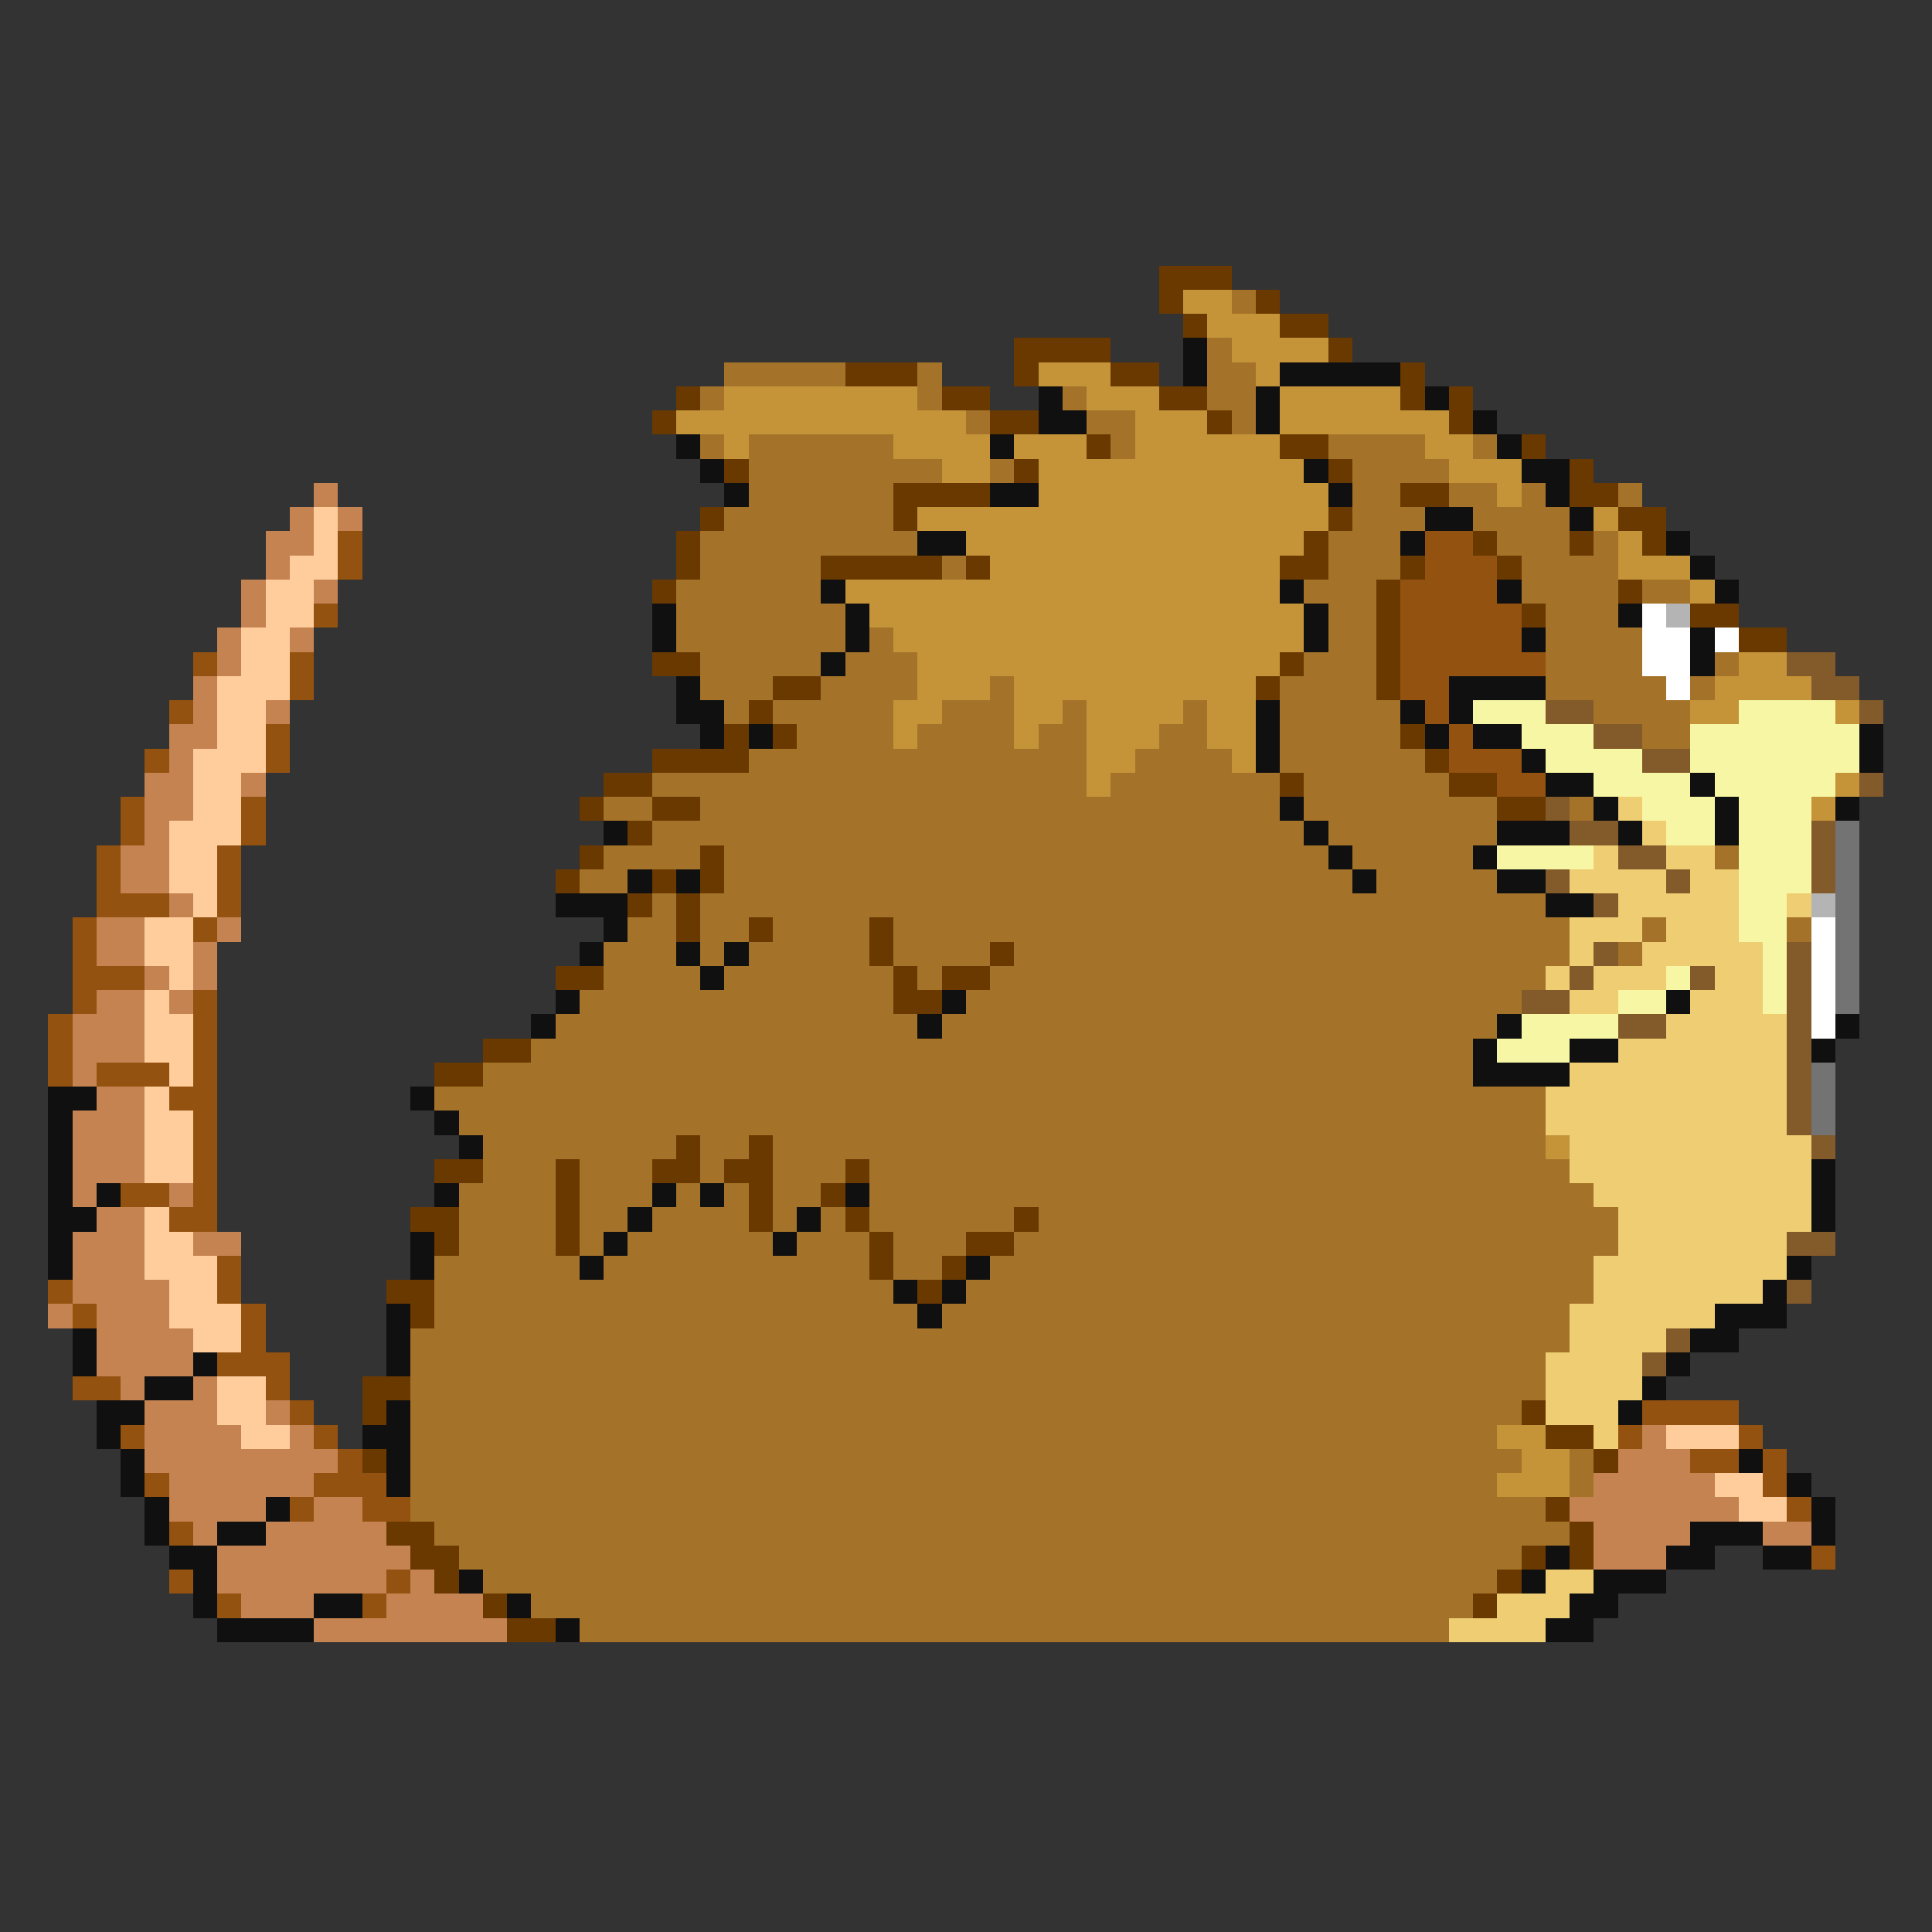 <svg xmlns="http://www.w3.org/2000/svg" viewBox="0 -0.5 80 80" shape-rendering="crispEdges">
<rect x="0" y="-0.5" width="80" height="80" fill="#333333" stroke="none"/>
<path stroke="#6a3900" d="M48 11h3M48 12h1M52 12h1M49 13h1M53 13h2M42 14h4M55 14h1M35 15h3M42 15h1M46 15h2M58 15h1M28 16h1M39 16h2M48 16h2M58 16h1M60 16h1M27 17h1M41 17h2M50 17h1M60 17h1M45 18h1M53 18h2M63 18h1M30 19h1M42 19h1M55 19h1M65 19h1M37 20h4M58 20h2M65 20h2M29 21h1M37 21h1M55 21h1M67 21h2M28 22h1M54 22h1M61 22h1M65 22h1M68 22h1M28 23h1M34 23h5M40 23h1M53 23h2M58 23h1M62 23h1M27 24h1M57 24h1M67 24h1M57 25h1M63 25h1M70 25h2M57 26h1M72 26h2M27 27h2M53 27h1M57 27h1M32 28h2M52 28h1M57 28h1M31 29h1M30 30h1M32 30h1M58 30h1M27 31h4M59 31h1M25 32h2M53 32h1M60 32h2M24 33h1M27 33h2M62 33h2M26 34h1M24 35h1M29 35h1M23 36h1M27 36h1M29 36h1M26 37h1M28 37h1M28 38h1M31 38h1M36 38h1M36 39h1M41 39h1M23 40h2M37 40h1M39 40h2M37 41h2M20 43h2M18 44h2M28 47h1M31 47h1M18 48h2M23 48h1M27 48h2M30 48h2M35 48h1M23 49h1M31 49h1M34 49h1M17 50h2M23 50h1M31 50h1M35 50h1M42 50h1M18 51h1M23 51h1M36 51h1M40 51h2M36 52h1M39 52h1M16 53h2M38 53h1M17 54h1M15 57h2M15 58h1M63 58h1M64 59h2M15 60h1M66 60h1M64 62h1M16 63h2M65 63h1M17 64h2M63 64h1M65 64h1M18 65h1M62 65h1M20 66h1M61 66h1M21 67h2" />
<path stroke="#c59439" d="M49 12h2M50 13h3M51 14h4M43 15h3M52 15h1M30 16h8M45 16h3M53 16h5M28 17h12M47 17h3M53 17h7M30 18h1M37 18h4M42 18h3M47 18h6M59 18h2M39 19h2M43 19h11M60 19h3M43 20h12M62 20h1M38 21h17M66 21h1M40 22h14M67 22h1M41 23h12M67 23h3M35 24h18M70 24h1M36 25h18M37 26h17M38 27h15M72 27h2M38 28h3M42 28h10M71 28h4M37 29h2M42 29h2M45 29h4M50 29h2M70 29h2M76 29h1M37 30h1M42 30h1M45 30h3M50 30h2M45 31h2M51 31h1M45 32h1M76 32h1M75 33h1M64 47h1M62 59h2M63 60h2M62 61h3" />
<path stroke="#a47329" d="M51 12h1M50 14h1M30 15h5M38 15h1M50 15h2M29 16h1M38 16h1M44 16h1M50 16h2M40 17h1M45 17h2M51 17h1M29 18h1M31 18h6M46 18h1M55 18h4M61 18h1M31 19h8M41 19h1M56 19h4M31 20h6M56 20h2M60 20h2M63 20h1M67 20h1M30 21h7M56 21h3M61 21h4M29 22h9M55 22h3M62 22h3M66 22h1M29 23h5M39 23h1M55 23h3M63 23h4M28 24h6M54 24h3M63 24h4M68 24h2M28 25h7M55 25h2M64 25h3M28 26h7M36 26h1M55 26h2M64 26h4M29 27h5M35 27h3M54 27h3M64 27h4M71 27h1M29 28h3M34 28h4M41 28h1M53 28h4M64 28h5M70 28h1M30 29h1M32 29h5M39 29h3M44 29h1M49 29h1M53 29h5M66 29h4M33 30h4M38 30h4M43 30h2M48 30h2M53 30h5M68 30h2M31 31h14M47 31h4M53 31h6M27 32h18M46 32h7M54 32h6M25 33h2M29 33h24M54 33h8M65 33h1M27 34h27M55 34h7M25 35h4M30 35h25M56 35h5M71 35h1M24 36h2M30 36h26M57 36h5M27 37h1M29 37h35M26 38h2M29 38h2M32 38h4M37 38h28M68 38h1M74 38h1M25 39h3M29 39h1M31 39h5M37 39h4M42 39h23M67 39h1M25 40h4M30 40h7M38 40h1M41 40h23M24 41h13M40 41h23M23 42h15M39 42h23M22 43h39M20 44h41M18 45h46M19 46h45M20 47h8M29 47h2M32 47h32M20 48h3M24 48h3M29 48h1M32 48h3M36 48h29M19 49h4M24 49h3M28 49h1M30 49h1M32 49h2M36 49h30M19 50h4M24 50h2M27 50h4M32 50h1M34 50h1M36 50h6M43 50h24M19 51h4M24 51h1M26 51h6M33 51h3M37 51h3M42 51h25M18 52h6M25 52h11M37 52h2M41 52h25M18 53h19M40 53h26M18 54h20M39 54h26M17 55h48M17 56h47M17 57h47M17 58h46M17 59h45M17 60h46M65 60h1M17 61h45M65 61h1M17 62h47M18 63h47M19 64h44M20 65h42M22 66h39M24 67h36" />
<path stroke="#101010" d="M49 14h1M49 15h1M53 15h5M43 16h1M52 16h1M59 16h1M43 17h2M52 17h1M61 17h1M28 18h1M41 18h1M62 18h1M29 19h1M54 19h1M63 19h2M30 20h1M41 20h2M55 20h1M64 20h1M59 21h2M65 21h1M38 22h2M58 22h1M69 22h1M70 23h1M34 24h1M53 24h1M62 24h1M71 24h1M27 25h1M35 25h1M54 25h1M67 25h1M27 26h1M35 26h1M54 26h1M63 26h1M70 26h1M34 27h1M70 27h1M28 28h1M60 28h4M28 29h2M52 29h1M58 29h1M60 29h1M29 30h1M31 30h1M52 30h1M59 30h1M61 30h2M77 30h1M52 31h1M63 31h1M77 31h1M64 32h2M70 32h1M53 33h1M66 33h1M71 33h1M76 33h1M25 34h1M54 34h1M62 34h3M67 34h1M71 34h1M55 35h1M61 35h1M26 36h1M28 36h1M56 36h1M62 36h2M23 37h3M64 37h2M25 38h1M24 39h1M28 39h1M30 39h1M29 40h1M23 41h1M39 41h1M69 41h1M22 42h1M38 42h1M62 42h1M76 42h1M61 43h1M65 43h2M75 43h1M61 44h4M2 45h2M17 45h1M2 46h1M18 46h1M2 47h1M19 47h1M2 48h1M75 48h1M2 49h1M4 49h1M18 49h1M27 49h1M29 49h1M35 49h1M75 49h1M2 50h2M26 50h1M33 50h1M75 50h1M2 51h1M17 51h1M25 51h1M32 51h1M2 52h1M17 52h1M24 52h1M40 52h1M74 52h1M37 53h1M39 53h1M73 53h1M16 54h1M38 54h1M71 54h3M3 55h1M16 55h1M70 55h2M3 56h1M8 56h1M16 56h1M69 56h1M6 57h2M68 57h1M4 58h2M16 58h1M67 58h1M4 59h1M15 59h2M5 60h1M16 60h1M72 60h1M5 61h1M16 61h1M74 61h1M6 62h1M11 62h1M75 62h1M6 63h1M9 63h2M70 63h3M75 63h1M7 64h2M64 64h1M69 64h2M73 64h2M8 65h1M19 65h1M63 65h1M66 65h3M8 66h1M13 66h2M21 66h1M65 66h2M9 67h4M23 67h1M64 67h2" />
<path stroke="#c58352" d="M13 20h1M12 21h1M14 21h1M11 22h2M11 23h1M10 24h1M13 24h1M10 25h1M9 26h1M12 26h1M9 27h1M8 28h1M8 29h1M11 29h1M7 30h2M7 31h1M6 32h2M10 32h1M6 33h2M6 34h1M5 35h2M5 36h2M7 37h1M4 38h2M9 38h1M4 39h2M8 39h1M6 40h1M8 40h1M4 41h2M7 41h1M3 42h3M3 43h3M3 44h1M4 45h2M3 46h3M3 47h3M3 48h3M3 49h1M7 49h1M4 50h2M3 51h3M8 51h2M3 52h3M3 53h4M2 54h1M4 54h3M4 55h4M4 56h4M5 57h1M8 57h1M6 58h3M11 58h1M6 59h4M12 59h1M68 59h1M6 60h8M67 60h3M7 61h6M66 61h5M7 62h4M13 62h2M65 62h7M8 63h1M11 63h5M66 63h4M73 63h2M9 64h8M66 64h3M9 65h7M17 65h1M10 66h3M16 66h4M13 67h8" />
<path stroke="#ffcd9c" d="M13 21h1M13 22h1M12 23h2M11 24h2M11 25h2M10 26h2M10 27h2M9 28h3M9 29h2M9 30h2M8 31h3M8 32h2M8 33h2M7 34h3M7 35h2M7 36h2M8 37h1M6 38h2M6 39h2M7 40h1M6 41h1M6 42h2M6 43h2M7 44h1M6 45h1M6 46h2M6 47h2M6 48h2M6 50h1M6 51h2M6 52h3M7 53h2M7 54h3M8 55h2M9 57h2M9 58h2M10 59h2M69 59h3M71 61h2M72 62h2" />
<path stroke="#945210" d="M14 22h1M59 22h2M14 23h1M59 23h3M58 24h4M13 25h1M58 25h5M58 26h5M8 27h1M12 27h1M58 27h6M12 28h1M58 28h2M7 29h1M59 29h1M11 30h1M60 30h1M6 31h1M11 31h1M60 31h3M62 32h2M5 33h1M10 33h1M5 34h1M10 34h1M4 35h1M9 35h1M4 36h1M9 36h1M4 37h3M9 37h1M3 38h1M8 38h1M3 39h1M3 40h3M3 41h1M8 41h1M2 42h1M8 42h1M2 43h1M8 43h1M2 44h1M4 44h3M8 44h1M7 45h2M8 46h1M8 47h1M8 48h1M5 49h2M8 49h1M7 50h2M9 52h1M2 53h1M9 53h1M3 54h1M10 54h1M10 55h1M9 56h3M3 57h2M11 57h1M12 58h1M68 58h4M5 59h1M13 59h1M67 59h1M72 59h1M14 60h1M70 60h2M73 60h1M6 61h1M13 61h3M73 61h1M12 62h1M15 62h2M74 62h1M7 63h1M75 64h1M7 65h1M16 65h1M9 66h1M15 66h1" />
<path stroke="#ffffff" d="M68 25h1M68 26h2M71 26h1M68 27h2M69 28h1M75 38h1M75 39h1M75 40h1M75 41h1M75 42h1" />
<path stroke="#b4b4b4" d="M69 25h1M75 37h1" />
<path stroke="#835a29" d="M74 27h2M75 28h2M64 29h2M77 29h1M66 30h2M68 31h2M77 32h1M64 33h1M65 34h2M75 34h1M67 35h2M75 35h1M64 36h1M69 36h1M75 36h1M66 37h1M66 39h1M74 39h1M65 40h1M70 40h1M74 40h1M63 41h2M74 41h1M67 42h2M74 42h1M74 43h1M74 44h1M74 45h1M74 46h1M75 47h1M74 51h2M74 53h1M69 55h1M68 56h1" />
<path stroke="#f6f6a4" d="M61 29h3M72 29h4M63 30h3M70 30h7M64 31h4M70 31h7M66 32h4M71 32h5M68 33h3M72 33h3M69 34h2M72 34h3M62 35h4M72 35h3M72 36h3M72 37h2M72 38h2M73 39h1M69 40h1M73 40h1M67 41h2M73 41h1M63 42h4M62 43h3" />
<path stroke="#eecd73" d="M67 33h1M68 34h1M66 35h1M69 35h2M65 36h4M70 36h2M67 37h5M74 37h1M65 38h3M69 38h3M65 39h1M68 39h5M64 40h1M66 40h3M71 40h2M65 41h2M70 41h3M69 42h5M67 43h7M65 44h9M64 45h10M64 46h10M65 47h10M65 48h10M66 49h9M67 50h8M67 51h7M66 52h8M66 53h7M65 54h6M65 55h4M64 56h4M64 57h4M64 58h3M66 59h1M64 65h2M62 66h3M60 67h4" />
<path stroke="#737373" d="M76 34h1M76 35h1M76 36h1M76 37h1M76 38h1M76 39h1M76 40h1M76 41h1M75 44h1M75 45h1M75 46h1" />
</svg>